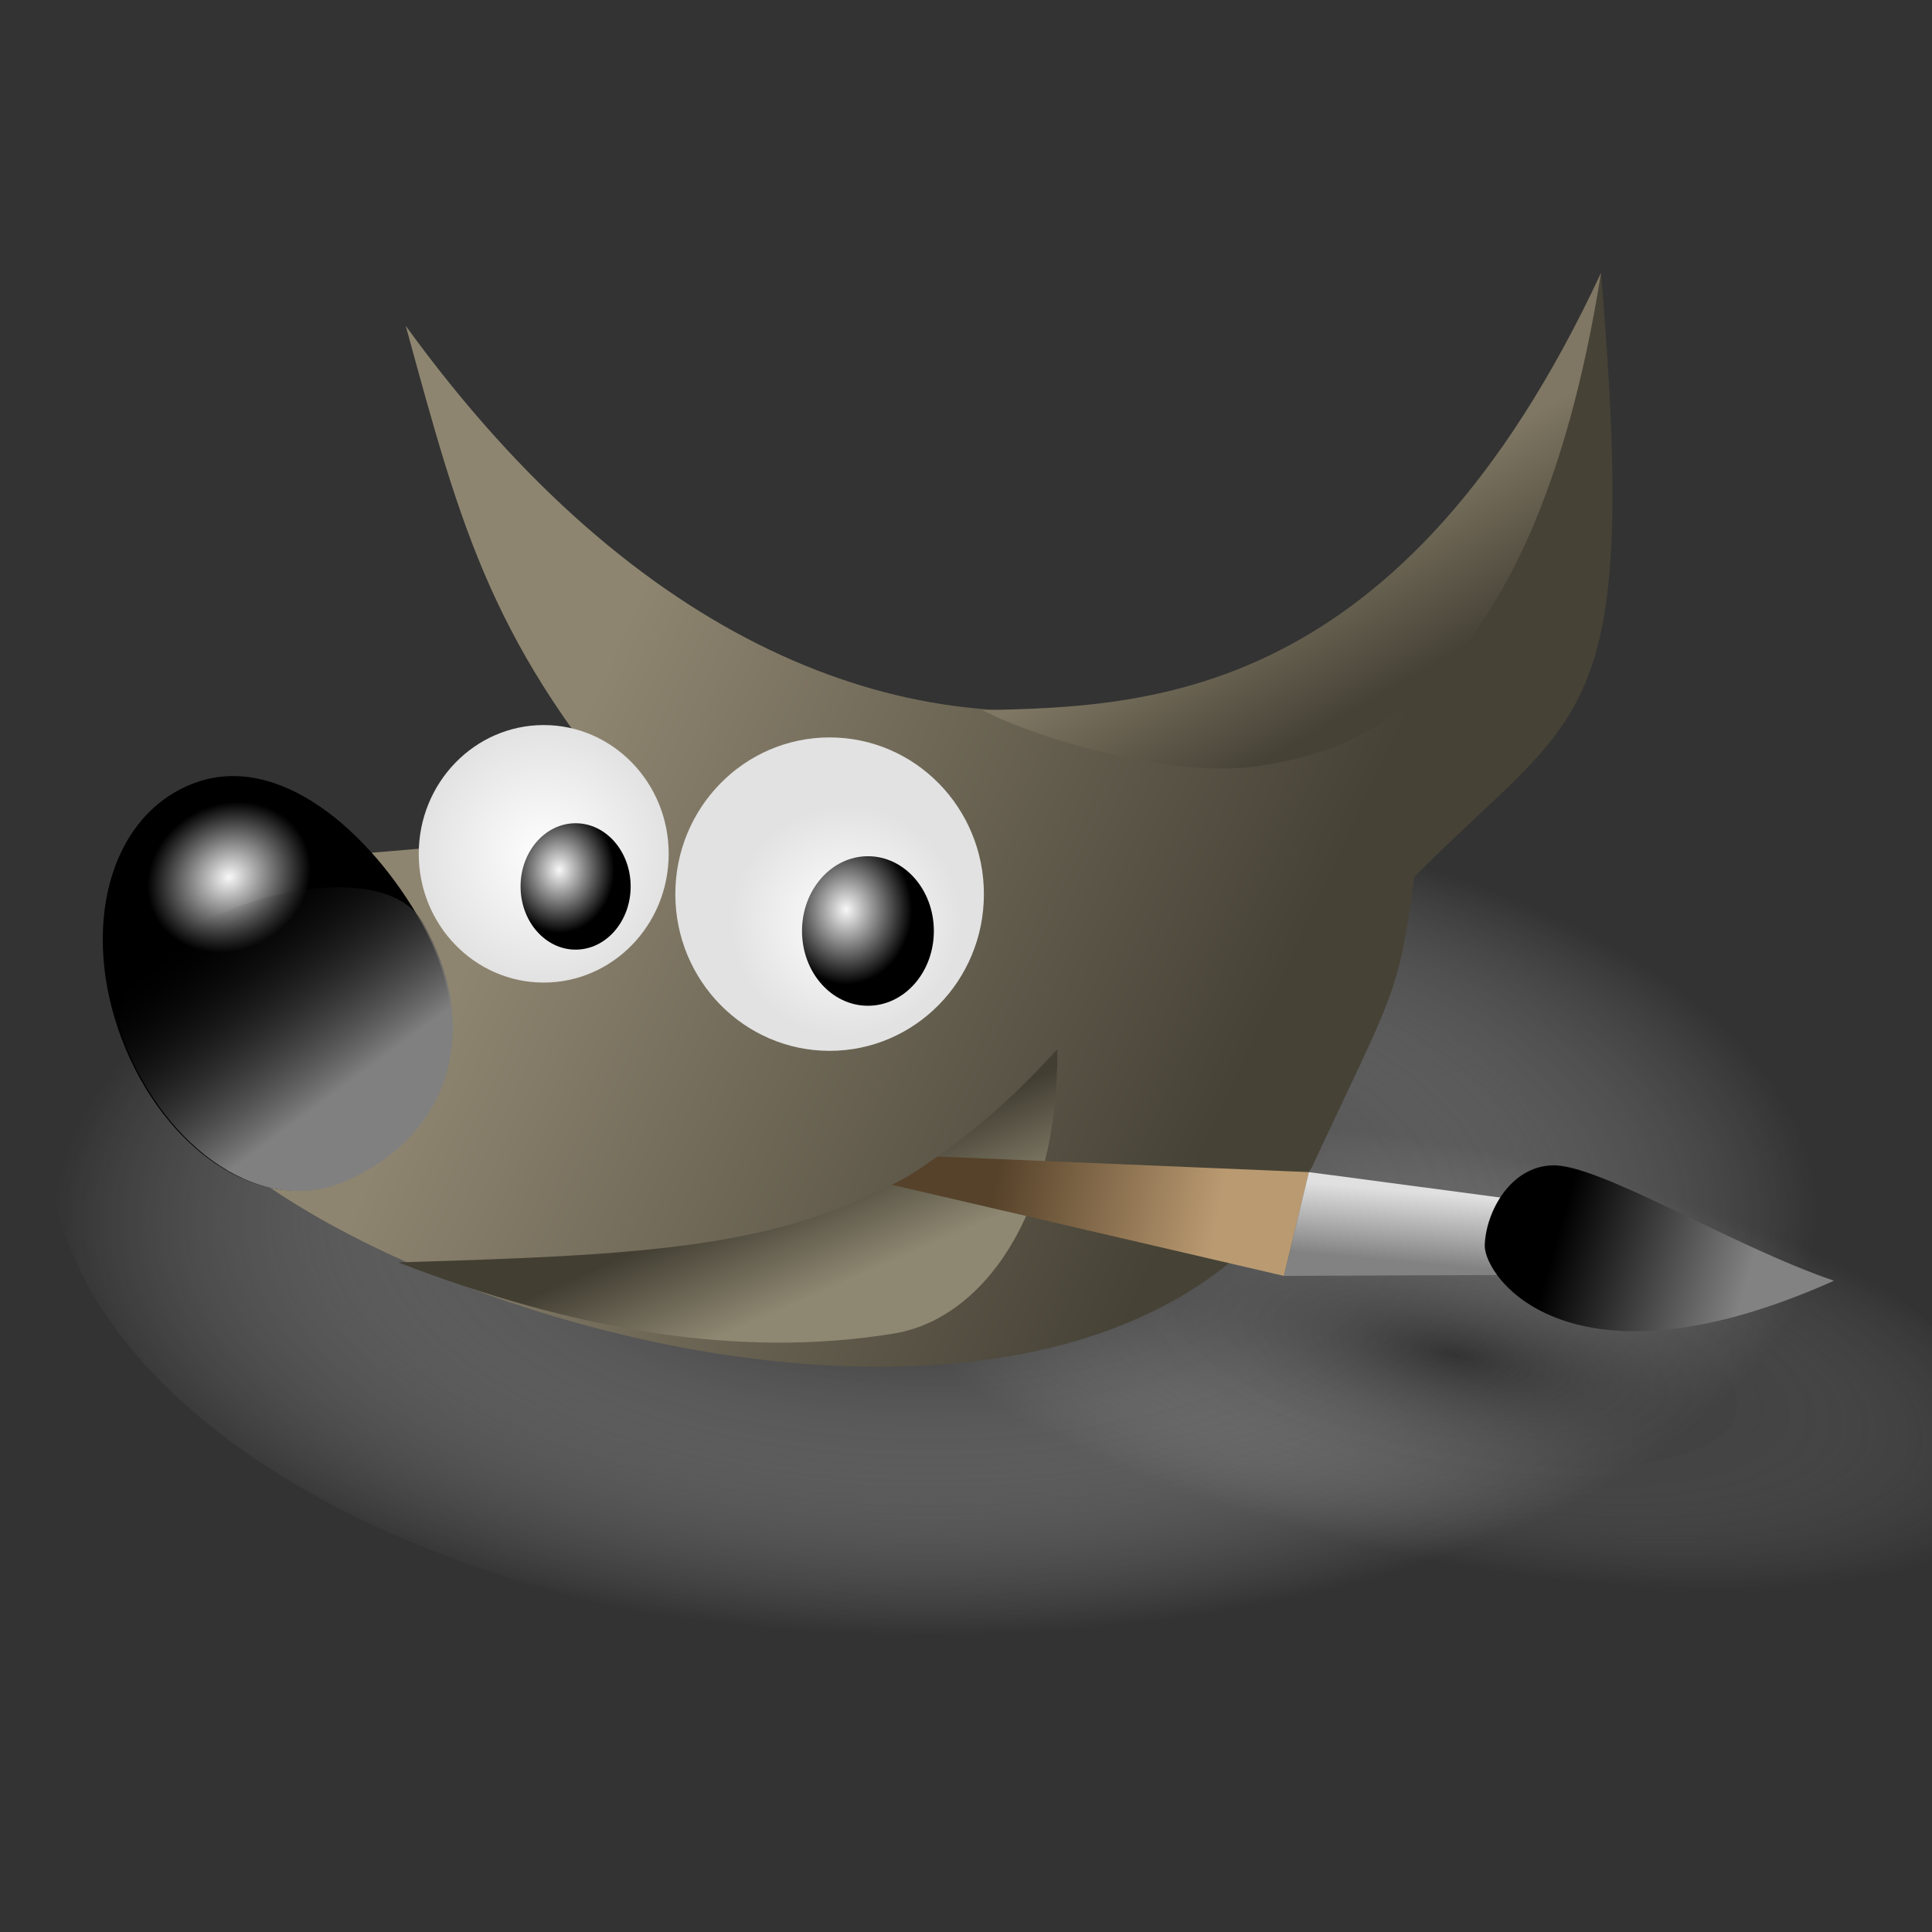 <?xml version="1.0" encoding="UTF-8" standalone="no"?>
<!-- Created with Inkscape (http://www.inkscape.org/) -->

<svg
   xmlns:dc="http://purl.org/dc/elements/1.1/"
   xmlns:cc="http://creativecommons.org/ns#"
   xmlns:rdf="http://www.w3.org/1999/02/22-rdf-syntax-ns#"
   xmlns:svg="http://www.w3.org/2000/svg"
   xmlns="http://www.w3.org/2000/svg"
   xmlns:xlink="http://www.w3.org/1999/xlink"
   xmlns:sodipodi="http://sodipodi.sourceforge.net/DTD/sodipodi-0.dtd"
   xmlns:inkscape="http://www.inkscape.org/namespaces/inkscape"
   id="svg1384"
   sodipodi:docname="gimp-icon.svg"
   sodipodi:version="0.32"
   height="100"
   width="100"
   version="1.0"
   inkscape:version="0.92.4 (5da689c313, 2019-01-14)">
  <rect width="100%" height="100%" fill="#333333" stroke="none"/>
  <defs
     id="defs1387">
    <linearGradient
       id="linearGradient11213">
      <stop
         id="stop11215"
         offset="0" />
      <stop
         id="stop11217"
         stop-color="#fff"
         stop-opacity="0"
         offset="1" />
    </linearGradient>
    <linearGradient
       id="linearGradient3216">
      <stop
         id="stop3218"
         stop-color="#f8f8f8"
         offset="0" />
      <stop
         id="stop3220"
         offset="1" />
    </linearGradient>
    <linearGradient
       id="linearGradient3200">
      <stop
         id="stop3202"
         stop-color="#fefefe"
         offset="0" />
      <stop
         id="stop3204"
         stop-color="#e2e2e2"
         offset="1" />
    </linearGradient>
    <radialGradient
       id="radialGradient11267"
       xlink:href="#linearGradient11213"
       gradientUnits="userSpaceOnUse"
       cy="542.98"
       cx="451.29"
       gradientTransform="matrix(0.002,0.457,-0.963,0.005,924.22,309.91)"
       r="236.77" />
    <radialGradient
       id="radialGradient11269"
       xlink:href="#linearGradient11213"
       gradientUnits="userSpaceOnUse"
       cy="477.47"
       cx="39.66"
       gradientTransform="matrix(1.709,-0.026,0.009,0.587,-26.054,200.27)"
       r="90.745" />
    <linearGradient
       id="linearGradient11271"
       y2="386.42"
       gradientUnits="userSpaceOnUse"
       x2="467.95"
       y1="304.81"
       x1="291.93">
      <stop
         id="stop3178"
         stop-color="#8e8570"
         offset="0" />
      <stop
         id="stop3180"
         stop-color="#464236"
         offset="1" />
    </linearGradient>
    <radialGradient
       id="radialGradient11273"
       xlink:href="#linearGradient3216"
       gradientUnits="userSpaceOnUse"
       cy="367.6"
       cx="198.94"
       gradientTransform="matrix(0.514,-0.053,0.047,0.447,77.852,210.68)"
       r="40.8" />
    <radialGradient
       id="radialGradient11275"
       xlink:href="#linearGradient3200"
       gradientUnits="userSpaceOnUse"
       cy="361.45"
       cx="273.83"
       gradientTransform="matrix(1,0,0,1.041,0,-14.814)"
       r="30.342" />
    <radialGradient
       id="radialGradient11277"
       xlink:href="#linearGradient3200"
       gradientUnits="userSpaceOnUse"
       cy="366.72"
       cx="277.04"
       gradientTransform="matrix(0.526,-0.549,0.53,0.534,-63.086,323.07)"
       r="30.342" />
    <radialGradient
       id="radialGradient11279"
       xlink:href="#linearGradient3216"
       gradientUnits="userSpaceOnUse"
       cy="364.93"
       cx="276.98"
       gradientTransform="matrix(1,0,0,1.148,0,-54.609)"
       r="14.245" />
    <radialGradient
       id="radialGradient11281"
       xlink:href="#linearGradient3216"
       gradientUnits="userSpaceOnUse"
       cy="375.93"
       cx="351.9"
       gradientTransform="matrix(1,0,0,1.128,0,-48.605)"
       r="16.531" />
    <linearGradient
       id="linearGradient11283"
       y2="465.57"
       gradientUnits="userSpaceOnUse"
       x2="363.69"
       y1="438.84"
       x1="352.05">
      <stop
         id="stop3186"
         stop-color="#423e32"
         offset="0" />
      <stop
         id="stop3188"
         stop-color="#8e8872"
         offset="1" />
    </linearGradient>
    <linearGradient
       id="linearGradient11285"
       y2="284.19"
       gradientUnits="userSpaceOnUse"
       x2="462.3"
       y1="322.18"
       x1="483.97">
      <stop
         id="stop6749"
         stop-color="#464236"
         offset="0" />
      <stop
         id="stop6751"
         stop-color="#7f7763"
         offset="1" />
    </linearGradient>
    <linearGradient
       id="linearGradient11287"
       y2="371.45"
       gradientUnits="userSpaceOnUse"
       x2="188.04"
       gradientTransform="matrix(0.96,-0.37,0.368,0.965,-131.93,87.731)"
       y1="424.38"
       x1="202.59">
      <stop
         id="stop4992"
         stop-color="#808080"
         offset="0" />
      <stop
         id="stop4994"
         stop-opacity="0"
         offset="1" />
    </linearGradient>
    <linearGradient
       id="linearGradient11289"
       y2="510.26"
       gradientUnits="userSpaceOnUse"
       x2="67.898"
       y1="499.71"
       x1="10.487">
      <stop
         id="stop10281"
         stop-color="#56422a"
         offset="0" />
      <stop
         id="stop10283"
         stop-color="#ba9a71"
         offset="1" />
    </linearGradient>
    <linearGradient
       id="linearGradient11291"
       y2="530.54"
       gradientUnits="userSpaceOnUse"
       x2="114.99"
       y1="512.25"
       x1="116.65">
      <stop
         id="stop10289"
         stop-color="#e1e0e0"
         offset="0" />
      <stop
         id="stop10291"
         stop-color="#828282"
         offset="1" />
    </linearGradient>
    <linearGradient
       id="linearGradient11293"
       y2="533.92"
       gradientUnits="userSpaceOnUse"
       x2="203.65"
       y1="519.85"
       x1="155.11">
      <stop
         id="stop10301"
         offset="0" />
      <stop
         id="stop10303"
         stop-color="#828282"
         offset="1" />
    </linearGradient>
  </defs>
  <sodipodi:namedview
     id="base"
     bordercolor="#666666"
     pagecolor="#ffffff"
     borderopacity="1.0"
     showgrid="false"
     inkscape:zoom="4.5151281"
     inkscape:cx="61.215466"
     inkscape:cy="55.533016"
     inkscape:window-width="1640"
     inkscape:window-height="1050"
     inkscape:window-x="1920"
     inkscape:window-y="0"
     inkscape:window-maximized="1"
     inkscape:current-layer="svg1384"
     showguides="true"
     inkscape:guide-bbox="true"
     inkscape:snap-global="false" />
  <g
     id="g11249"
     transform="matrix(0.2,0,0,0.2,-26.447,-27.84)">
    <ellipse
       id="path10318"
       style="color:#000000;fill:url(#radialGradient11267)"
       transform="translate(-27.855,-64.726)"
       cx="409.372"
       cy="498.491"
       rx="236.769"
       ry="131.069" />
    <ellipse
       id="path11219"
       style="color:#000000;fill:url(#radialGradient11269);fill-opacity:0.432"
       transform="matrix(0.977,0.213,-0.213,0.977,565.94,11.574)"
       cx="47.483"
       cy="486.26"
       rx="145.741"
       ry="67.769" />
    <g
       id="g8513">
      <path
         id="rect1411"
         style="color:#000000;fill:url(#linearGradient11271)"
         d="m 237.24,223.52 c 120.73,166.66 273.05,97.79 309.34,-13.72 9.97,119.17 -4.95,112.37 -48.36,156.43 -4.05,30.97 -5.53,30.09 -26.47,75.05 -61.36,103.56 -281.14,28.74 -300.81,-28.35 l 21.81,-51 c 37.28,-1.18 69.64,-5.51 107.62,-8.8 -40.74,-46.72 -48.42,-75.85 -63.13,-129.61 z"
         sodipodi:nodetypes="cccccccc"
         inkscape:connector-curvature="0" />
      <path
         id="path2287"
         style="color:#000000;fill:url(#radialGradient11273)"
         d="m 238.56,392.37 c 4.33,28.88 -11.34,51.87 -41.21,53.39 -22.88,1.18 -39.68,-23.6 -39.68,-52.98 0,-29.37 16.68,-53.46 39.68,-53.46 22.99,0 37.33,27.23 41.21,53.05 z"
         sodipodi:nodetypes="cssss"
         transform="matrix(0.96,-0.37,0.368,0.965,-132.11,87.555)"
         inkscape:connector-curvature="0" />
      <ellipse
         id="path2290"
         style="color:#000000;fill:url(#radialGradient11275)"
         transform="matrix(1.066,0,0,1.055,-18.951,-21.166)"
         cx="273.827"
         cy="361.453"
         rx="30.342"
         ry="31.586" />
      <ellipse
         id="path2292"
         style="color:#000000;fill:url(#radialGradient11277)"
         transform="matrix(1.316,0,0,1.284,-13.417,-93.506)"
         cx="273.827"
         cy="361.453"
         rx="30.342"
         ry="31.586" />
      <ellipse
         id="path2294"
         style="color:#000000;fill:url(#radialGradient11279)"
         cx="281.204"
         cy="368.608"
         rx="14.245"
         ry="16.355" />
      <ellipse
         id="path2296"
         style="color:#000000;fill:url(#radialGradient11281)"
         transform="matrix(1.032,0,0,1.038,-11.932,-15.071)"
         cx="357.353"
         cy="380.743"
         rx="16.531"
         ry="18.641" />
      <path
         id="rect2298"
         style="color:#000000;fill:url(#linearGradient11283)"
         d="m 235.28,465.91 c 86.55,-2.65 124.35,-4.31 170.61,-55.21 0.33,43.27 -19.72,69.93 -42.28,73.61 -39.77,6.5 -82.24,-0.66 -128.33,-18.4 z"
         sodipodi:nodetypes="ccsc"
         inkscape:connector-curvature="0" />
      <path
         id="path2301"
         style="color:#000000;fill:url(#linearGradient11285)"
         d="M 386.46,323 C 429.1,322.03 494.87,320.81 546.58,209.8 528.69,322.5 480.66,333.94 458.43,337.38 435.71,340.9 401.18,330.5 386.46,323 Z"
         sodipodi:nodetypes="cczc"
         inkscape:connector-curvature="0" />
      <path
         id="path3240"
         style="color:#000000;fill:url(#linearGradient11287)"
         d="m 241.76,378.04 c 14.81,26.26 8.23,54.25 -19.9,66.78 -21.54,9.6 -46.81,-8.08 -57.63,-36.43 -10.83,-28.35 64.3,-53.82 77.53,-30.35 z"
         sodipodi:nodetypes="csss"
         inkscape:connector-curvature="0" />
    </g>
    <g
       id="g10307"
       transform="translate(381.27,-64.717)">
      <path
         id="rect9397"
         style="color:#000000;fill:url(#linearGradient11289)"
         d="m -6.422,503.22 96.127,4.04 -6.466,26.86 -101.51,-23.6 c 4.946,-2.31 8.024,-4.62 11.849,-7.3 z"
         sodipodi:nodetypes="ccccc"
         inkscape:connector-curvature="0" />
      <path
         id="path9400"
         style="color:#000000;fill:url(#linearGradient11291)"
         d="m 140.32,513.98 -50.615,-6.72 -6.466,26.86 55.591,-0.24 z"
         sodipodi:nodetypes="ccccc"
         inkscape:connector-curvature="0" />
      <path
         id="path9402"
         style="color:#000000;fill:url(#linearGradient11293)"
         d="m 152.63,505.52 c -10.84,0.33 -17.15,12.12 -17.41,20.65 -0.26,8.28 21.96,39.75 90.4,9.2 -25.99,-8.79 -61.16,-30.43 -72.99,-29.85 z"
         sodipodi:nodetypes="czcc"
         inkscape:connector-curvature="0" />
    </g>
  </g>
</svg>
